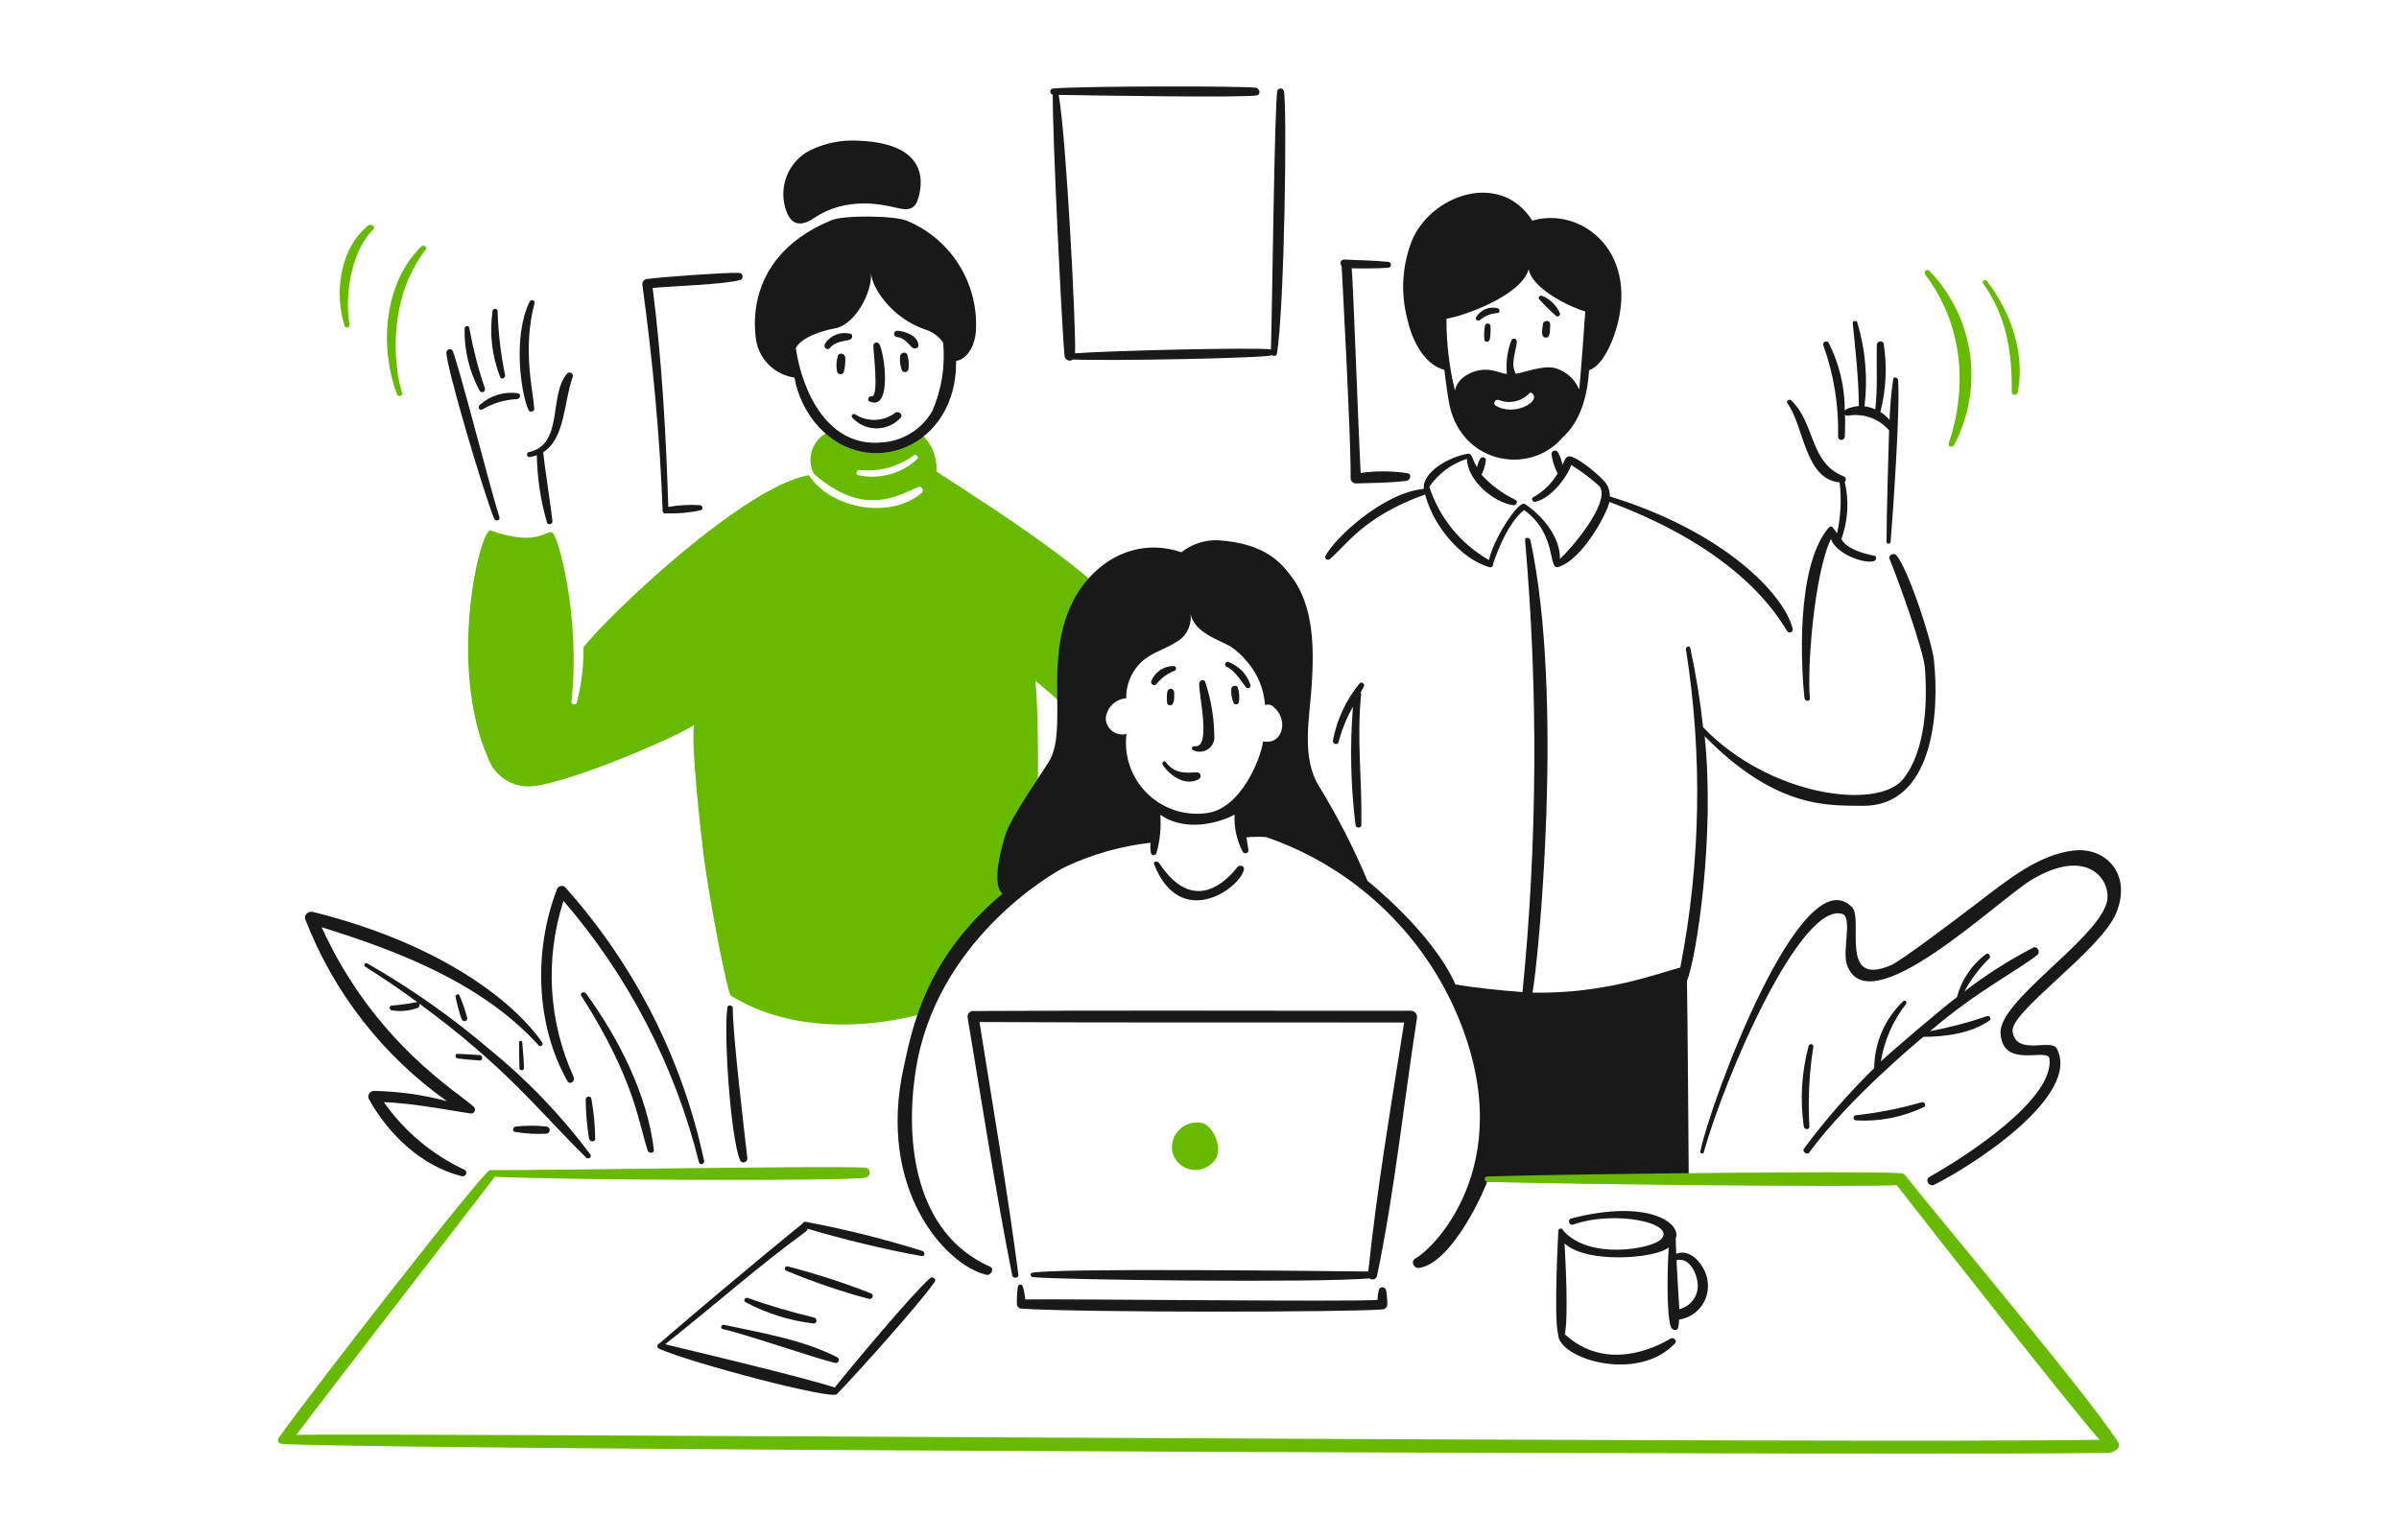 <svg width="324" height="208" viewBox="0 0 324 208" fill="none" xmlns="http://www.w3.org/2000/svg">
<g clip-path="url(#clip0_200_2129)">
<path d="M126.471 63.666C126.54 62.663 126.361 61.659 125.95 60.742C125.539 59.825 124.908 59.023 124.113 58.407C123.837 58.338 118.994 63.147 111.93 58.338C111.418 58.564 110.957 58.891 110.574 59.3C110.192 59.709 109.896 60.192 109.706 60.718C109.515 61.245 109.433 61.804 109.464 62.363C109.496 62.922 109.641 63.469 109.89 63.971C116.636 69.921 121.237 66.946 124.038 65.769C124.488 65.597 124.834 66.254 124.488 66.566C120.337 70.163 112.275 68.814 109.231 64.178C100.351 65.749 82.017 83.248 78.799 87.433C78.831 89.951 78.528 92.462 77.899 94.9C77.796 95.281 77.138 95.212 77.174 94.796C78.453 83.519 75.374 72.068 74.509 71.895C73.61 71.722 72.329 73.797 66.276 71.653C64.892 71.168 60.326 89.781 65.964 102.511C66.364 103.56 67.062 104.469 67.972 105.126C68.882 105.784 69.963 106.162 71.085 106.213C74.753 106.559 90.008 100.228 93.748 97.944C93.264 100.47 94.682 112.717 95.058 115.796C95.853 121.885 98.275 134.235 98.69 134.478C110.002 141.501 124.602 136.899 124.602 136.899C124.602 136.899 127.404 129.599 138.994 117.733C140.55 116.142 140.304 95.385 139.824 91.926C142.072 93.794 144.252 95.835 146.605 97.635C146.327 94.728 151.482 84.903 151.482 83.618C151.449 79.027 126.437 63.839 126.471 63.666ZM123.879 62.006C122.826 62.982 121.552 63.69 120.167 64.069C118.782 64.448 117.326 64.488 115.922 64.184C115.473 64.116 115.68 63.423 116.095 63.493C118.705 63.762 121.321 63.047 123.431 61.487C123.773 61.279 124.117 61.762 123.879 62.006Z" fill="#68BA00"/>
<path d="M162.554 151.745C162.005 151.587 161.424 151.573 160.867 151.703C160.311 151.834 159.797 152.104 159.374 152.488C158.951 152.873 158.634 153.359 158.452 153.901C158.269 154.443 158.229 155.022 158.333 155.584C158.454 156.095 158.7 156.569 159.048 156.962C159.397 157.355 159.837 157.656 160.33 157.838C160.823 158.019 161.353 158.076 161.873 158.003C162.394 157.93 162.888 157.729 163.311 157.418C165.875 155.723 163.765 152.162 162.554 151.745Z" fill="#68BA00"/>
<path d="M190.542 136.522C170.823 136.539 151.137 136.452 131.418 136.556C131.304 136.557 131.192 136.584 131.091 136.635C130.989 136.685 130.9 136.758 130.83 136.848C130.76 136.938 130.712 137.042 130.688 137.153C130.664 137.264 130.666 137.379 130.692 137.49C132.63 149.115 134.428 160.738 136.712 172.293C136.815 172.743 137.612 172.638 137.542 172.189C136.054 160.772 134.083 149.395 132.284 138.044C151.41 138.147 170.511 138.078 189.642 138.113C187.878 149.288 185.974 160.496 184.795 171.74C177.254 171.67 142.9 171.255 139.406 171.913C139.061 171.982 139.164 172.465 139.475 172.501C143.107 172.881 177.53 173.296 184.968 172.674C185.049 172.74 185.144 172.785 185.247 172.805C185.349 172.825 185.455 172.819 185.554 172.788C185.654 172.757 185.744 172.702 185.817 172.628C185.89 172.553 185.943 172.462 185.972 172.362C188.359 160.877 189.569 149.115 191.368 137.525C191.39 137.403 191.386 137.278 191.355 137.158C191.324 137.039 191.267 136.927 191.189 136.831C191.11 136.736 191.011 136.658 190.9 136.605C190.788 136.551 190.666 136.523 190.542 136.522Z" fill="#191919"/>
<path d="M187.186 174.231C187.155 174.126 187.092 174.034 187.004 173.969C186.917 173.904 186.811 173.868 186.702 173.868C186.593 173.868 186.487 173.904 186.4 173.969C186.312 174.034 186.249 174.126 186.218 174.231C186.111 174.673 186.053 175.126 186.045 175.58C182.377 175.857 146.606 175.449 138.476 175.511C138.414 174.914 138.299 174.324 138.13 173.748C138.109 173.677 138.066 173.615 138.007 173.572C137.948 173.528 137.877 173.504 137.803 173.504C137.729 173.504 137.658 173.528 137.599 173.572C137.54 173.615 137.497 173.677 137.475 173.748C137.36 174.538 137.314 175.336 137.337 176.134C137.342 176.298 137.409 176.454 137.525 176.569C137.641 176.685 137.796 176.752 137.96 176.757C146.228 177.311 182.725 177.241 186.704 176.86C186.876 176.854 187.039 176.783 187.16 176.661C187.282 176.54 187.353 176.377 187.359 176.205C187.372 175.543 187.315 174.881 187.186 174.231Z" fill="#191919"/>
<path d="M125.607 172.645C123.124 174.834 114.709 184.926 112.737 187.417C108.966 186.137 93.571 182.469 89.835 181.57C96.685 176.139 102.255 171.157 108.83 166.348C108.953 166.253 109.038 166.118 109.071 165.967C114.145 167.473 119.296 168.709 124.501 169.669C124.951 169.704 124.951 169.116 124.605 168.977C119.43 167.35 114.162 166.033 108.83 165.034C108.729 165.016 108.626 165.034 108.538 165.085C108.449 165.135 108.381 165.215 108.345 165.31C108.933 164.826 100.595 171.537 89.041 181.467C88.972 181.49 88.911 181.533 88.865 181.591C88.82 181.648 88.792 181.717 88.784 181.79C88.777 181.863 88.791 181.936 88.824 182.002C88.857 182.067 88.908 182.121 88.972 182.158C93.306 184.104 112.38 189.109 113.015 188.315C115.437 185.858 124.466 175.792 126.265 173.093C126.472 172.71 125.919 172.366 125.607 172.645Z" fill="#191919"/>
<path d="M97.619 179.524C100.192 180.048 110.246 183.502 112.772 184.09C112.869 184.115 112.971 184.104 113.061 184.059C113.15 184.014 113.22 183.938 113.258 183.845C113.296 183.753 113.299 183.649 113.267 183.555C113.235 183.46 113.17 183.38 113.083 183.329C108.413 180.942 102.843 180.042 97.756 178.935C97.417 178.866 97.24 179.445 97.619 179.524Z" fill="#191919"/>
<path d="M100.699 175.892C103.55 177.41 106.66 178.384 109.869 178.764C110.353 178.798 110.421 178.109 109.972 177.967C106.918 177.237 103.904 176.348 100.942 175.304C100.594 175.2 100.351 175.753 100.699 175.892Z" fill="#191919"/>
<path d="M106.194 171.638C109.827 173.16 113.561 174.432 117.368 175.443C117.784 175.547 118.095 174.919 117.68 174.716C113.987 173.265 110.209 172.04 106.367 171.048C106.291 171.031 106.211 171.044 106.144 171.084C106.076 171.123 106.027 171.187 106.005 171.262C105.983 171.337 105.99 171.418 106.025 171.487C106.06 171.557 106.121 171.611 106.194 171.638Z" fill="#191919"/>
<path d="M157.022 103.277C157.955 104.766 160.166 106.29 161.934 105.215C162.02 105.158 162.085 105.075 162.121 104.979C162.157 104.883 162.162 104.778 162.135 104.678C162.108 104.579 162.051 104.491 161.972 104.426C161.892 104.361 161.795 104.322 161.692 104.315C160.931 104.281 158.821 104.839 157.437 102.932C157.262 102.655 156.845 103.001 157.022 103.277Z" fill="#191919"/>
<path d="M161.101 101.306C161.387 101.456 161.705 101.536 162.028 101.536C162.35 101.537 162.669 101.459 162.955 101.309C163.241 101.159 163.486 100.942 163.669 100.676C163.853 100.41 163.968 100.104 164.007 99.783C164.009 97.162 163.588 94.557 162.761 92.069C162.554 91.653 162 91.896 161.966 92.276C161.827 93.586 163.695 101.202 161.311 100.791C161.247 100.781 161.182 100.793 161.126 100.824C161.07 100.856 161.027 100.906 161.002 100.965C160.978 101.025 160.975 101.091 160.993 101.153C161.011 101.214 161.049 101.268 161.101 101.306Z" fill="#191919"/>
<path d="M166.29 93.106C166.253 93.733 166.36 94.36 166.602 94.94C166.641 95.009 166.7 95.065 166.771 95.1C166.842 95.135 166.922 95.148 167.001 95.136C167.079 95.125 167.153 95.09 167.211 95.036C167.269 94.983 167.31 94.912 167.328 94.835C167.422 94.21 167.377 93.572 167.197 92.967C167.155 92.448 166.256 92.552 166.29 93.106Z" fill="#191919"/>
<path d="M157.642 95.043C157.678 95.098 157.725 95.145 157.781 95.181C157.836 95.217 157.899 95.24 157.964 95.25C158.03 95.26 158.096 95.256 158.16 95.238C158.224 95.22 158.283 95.189 158.333 95.146C158.679 94.731 158.576 94.005 158.576 93.486C158.576 93.001 157.815 92.759 157.642 93.486C157.571 94.003 157.571 94.526 157.642 95.043Z" fill="#191919"/>
<path d="M156.258 92.31C156.899 91.53 157.734 90.933 158.679 90.579C158.74 90.54 158.787 90.483 158.812 90.415C158.838 90.348 158.842 90.274 158.822 90.204C158.803 90.135 158.762 90.073 158.705 90.029C158.648 89.984 158.578 89.959 158.506 89.957C157.876 89.956 157.258 90.138 156.73 90.483C156.202 90.827 155.785 91.317 155.531 91.894C155.501 91.942 155.48 91.996 155.471 92.052C155.461 92.108 155.463 92.166 155.477 92.221C155.49 92.276 155.515 92.328 155.549 92.373C155.584 92.419 155.627 92.457 155.676 92.485C155.726 92.513 155.78 92.531 155.837 92.537C155.893 92.544 155.95 92.539 156.005 92.522C156.059 92.506 156.11 92.479 156.153 92.442C156.197 92.406 156.233 92.361 156.258 92.31Z" fill="#191919"/>
<path d="M165.634 90.062C166.74 90.443 167.882 92.381 168.297 92.864C168.353 92.917 168.425 92.951 168.501 92.959C168.578 92.968 168.655 92.952 168.721 92.913C168.788 92.874 168.84 92.814 168.869 92.743C168.899 92.672 168.904 92.593 168.885 92.518C168.66 91.822 168.283 91.184 167.78 90.651C167.277 90.119 166.662 89.705 165.98 89.44C165.599 89.197 165.219 89.82 165.634 90.062Z" fill="#191919"/>
<path d="M155.877 116.77C159.406 125.591 167.258 120.16 167.985 117.53C168.158 116.943 167.397 116.735 167.085 117.15C165.737 118.88 161.24 123.688 156.569 116.597C156.292 116.216 155.74 116.314 155.877 116.77Z" fill="#191919"/>
<path d="M230.603 172.918C230.301 170.944 228.354 168.525 226.383 169.355C226.349 168.663 226.349 167.97 226.313 167.279C227.144 165.314 222.784 161.847 212.199 164.58C211.675 164.719 211.921 165.584 212.44 165.411C218.253 163.37 226.625 165.272 224.272 167.452C222.962 168.663 214.793 170.22 211.16 166.273C211.022 165.823 210.572 165.857 210.469 166.169C210.469 166.169 209.814 178.035 210.435 180.215C210.435 183.508 221.167 186.866 226.244 181.425C226.556 181.08 226.003 180.561 225.621 180.803C223.442 182.113 216.834 185.266 211.333 180.215C211.857 178.001 211.403 169.698 211.299 167.934C214.171 170.7 223.476 170.044 225.379 168.488C225.248 170.009 224.964 177.413 225.691 179.281C225.864 179.696 226.556 179.835 226.659 179.281C226.728 178.939 226.763 178.591 226.762 178.242C227.368 178.152 227.948 177.942 228.471 177.624C228.994 177.305 229.447 176.886 229.805 176.39C230.163 175.894 230.418 175.331 230.555 174.735C230.692 174.139 230.709 173.521 230.603 172.918ZM229.293 173.852C229.254 174.55 228.99 175.216 228.542 175.752C228.093 176.288 227.484 176.665 226.804 176.827C226.735 175.648 226.459 171.257 226.423 170.22C228.251 169.701 229.393 172.364 229.288 173.852H229.293Z" fill="#191919"/>
<path d="M183.623 92.311C181.8 94.529 180.563 97.169 180.026 99.99C179.921 100.514 180.681 100.717 180.787 100.198C181.227 98.542 181.878 96.95 182.723 95.459C182.302 100.773 182.418 106.116 183.069 111.407C183.104 111.891 183.865 111.931 183.865 111.407C183.969 105.491 183.21 99.68 183.83 93.798C183.837 93.755 183.835 93.711 183.823 93.669C183.811 93.627 183.789 93.588 183.76 93.555C183.899 93.279 184.038 93.031 184.177 92.76C184.418 92.414 183.894 91.995 183.623 92.311Z" fill="#191919"/>
<path d="M208.392 43.705C208.363 43.981 208.151 45.122 208.358 45.364C208.396 45.427 208.448 45.481 208.51 45.521C208.571 45.562 208.641 45.588 208.714 45.598C208.787 45.608 208.861 45.601 208.931 45.579C209.002 45.556 209.066 45.518 209.119 45.468C209.362 45.227 209.362 44.084 209.362 43.808C209.328 43.116 208.434 43.325 208.392 43.705Z" fill="#191919"/>
<path d="M200.54 44.05C200.437 44.656 200.413 45.273 200.471 45.884C200.54 46.266 201.093 46.23 201.197 45.884C201.302 45.279 201.337 44.664 201.301 44.05C201.296 43.953 201.253 43.862 201.182 43.795C201.112 43.729 201.018 43.691 200.921 43.691C200.824 43.691 200.73 43.729 200.659 43.795C200.588 43.862 200.546 43.953 200.54 44.05Z" fill="#191919"/>
<path d="M199.883 43.216C200.558 42.657 201.394 42.33 202.269 42.282C202.651 42.212 202.546 41.728 202.269 41.627C201.719 41.49 201.14 41.534 200.617 41.752C200.093 41.97 199.654 42.35 199.364 42.837C199.122 43.116 199.644 43.465 199.883 43.216Z" fill="#191919"/>
<path d="M207.909 40.453C208.624 41.248 209.386 41.999 210.192 42.702C210.25 42.733 210.315 42.746 210.381 42.741C210.446 42.735 210.508 42.711 210.559 42.67C210.611 42.63 210.649 42.575 210.67 42.513C210.69 42.451 210.692 42.384 210.676 42.321C210.221 41.252 209.363 40.405 208.289 39.963C207.981 39.83 207.629 40.214 207.909 40.453Z" fill="#191919"/>
<path d="M256.342 51.314C256.311 50.968 255.719 50.831 255.687 51.211C255.42 53.034 255.258 54.871 255.203 56.713C254.839 56.3 254.42 55.94 253.958 55.641C254.728 52.636 254.881 49.505 254.407 46.438C254.304 45.914 253.507 46.057 253.473 46.576C253.404 49.483 253.612 52.355 253.266 55.294C252.805 55.084 252.315 54.944 251.812 54.88C252.274 51.083 251.944 47.231 250.844 43.567C250.741 43.255 250.189 43.291 250.222 43.636C250.602 47.373 251.017 51.075 251.051 54.845C250.561 54.874 249.319 55.13 249.149 55.468C249.159 52.282 248.412 49.139 246.969 46.298C246.919 46.217 246.841 46.157 246.75 46.129C246.659 46.1 246.56 46.105 246.473 46.143C246.385 46.18 246.314 46.248 246.271 46.334C246.229 46.42 246.22 46.518 246.243 46.61C247.669 50.58 248.349 54.778 248.249 58.995C248.249 59.583 249.115 59.549 249.149 58.995C249.183 57.991 249.219 56.988 249.183 55.982C249.22 56.039 249.272 56.085 249.333 56.115C249.393 56.146 249.461 56.159 249.529 56.155C250.554 55.967 251.61 56.05 252.593 56.396C253.576 56.742 254.451 57.338 255.133 58.126C255.099 59.406 254.787 69.439 254.787 73.176C254.787 73.521 255.311 73.521 255.341 73.176C255.651 69.443 256.661 54.909 256.342 51.314Z" fill="#191919"/>
<path d="M253.09 75.048C251.911 74.84 249.319 74.148 248.697 72.799C249.588 70.324 249.744 67.645 249.146 65.084C249.203 65.03 249.245 64.962 249.268 64.886C249.291 64.811 249.293 64.731 249.276 64.654C249.259 64.578 249.221 64.507 249.168 64.449C249.115 64.391 249.048 64.347 248.974 64.323C244.407 62.558 245.133 57.093 241.915 54.083C241.674 53.84 241.189 54.152 241.391 54.464C243.641 57.439 243.709 64.738 248.45 65.153C248.726 67.451 248.609 69.779 248.104 72.037C247.918 71.745 247.71 71.467 247.48 71.207C247.341 71.069 247.168 71.034 246.825 71.449C242.502 76.88 243.262 90.304 243.711 94.317C243.782 94.767 244.474 94.767 244.438 94.317C244.058 90.477 244.962 77.711 247.276 72.799C247.931 74.736 251.599 76.155 253.019 75.812C253.471 75.703 253.505 75.081 253.09 75.048Z" fill="#191919"/>
<path d="M260.563 36.577C260.245 36.237 259.767 36.715 260.039 37.101C266.786 46.164 264.538 56.023 263.183 59.863C263.044 60.278 263.666 60.518 263.875 60.175C265.889 56.397 266.654 52.077 266.059 47.837C265.464 43.597 263.54 39.654 260.563 36.577Z" fill="#68BA00"/>
<path d="M268.347 37.962C268.106 37.649 267.586 37.962 267.823 38.272C271.006 42.735 271.767 47.614 271.698 52.944C271.702 53.04 271.74 53.132 271.804 53.203C271.869 53.274 271.957 53.32 272.053 53.332C272.148 53.344 272.245 53.323 272.326 53.271C272.406 53.219 272.466 53.14 272.495 53.048C273.571 47.787 271.543 42.101 268.347 37.962Z" fill="#68BA00"/>
<path d="M242.123 84.942C240.895 80.095 232.61 71.725 217.422 67.055C217.433 66.47 217.277 65.894 216.973 65.395C216.523 64.599 213.028 61.59 211.852 61.624C211.403 61.693 211.197 62.488 211.023 62.766C210.904 62.172 210.693 61.6 210.399 61.071C210.345 60.986 210.265 60.921 210.171 60.885C210.077 60.849 209.974 60.844 209.878 60.871C209.781 60.898 209.695 60.955 209.633 61.035C209.571 61.114 209.537 61.211 209.535 61.312C209.651 62.231 209.933 63.122 210.365 63.942C209.58 65.292 208.444 66.404 207.078 67.16C206.733 67.333 206.975 67.851 207.355 67.782C209.844 67.194 211.957 63.803 212.202 62.804C213.499 63.611 214.725 64.525 215.87 65.537C217.738 67.164 213.241 73.044 210.68 75.501C210.749 72.487 208.223 69.55 205.872 68.034C204.938 67.791 201.651 72.911 201.097 75.645C197.272 73.465 194.398 69.937 193.036 65.75C194.264 63.961 196.054 62.633 198.122 61.979C198.191 64.92 201.685 67.825 204.35 68.24C204.765 68.31 205.111 67.688 204.66 67.515C202.937 66.684 201.387 65.534 200.093 64.124C200.399 63.505 200.598 62.838 200.682 62.152C200.676 62.065 200.644 61.982 200.589 61.914C200.534 61.847 200.459 61.798 200.375 61.776C200.291 61.753 200.202 61.757 200.121 61.787C200.039 61.817 199.969 61.873 199.921 61.945C199.715 62.314 199.563 62.711 199.471 63.124C199.202 62.617 198.959 62.098 198.744 61.566C198.7 61.468 198.624 61.388 198.529 61.338C198.434 61.288 198.326 61.271 198.22 61.29C195.799 61.671 192.028 63.779 192.304 66.029C186.769 66.553 180.265 72.71 179.021 75.059C178.978 75.138 178.965 75.229 178.984 75.316C179.003 75.403 179.052 75.481 179.123 75.535C179.194 75.589 179.282 75.616 179.371 75.611C179.46 75.606 179.544 75.57 179.609 75.508C181.788 73.71 184.174 69.731 192.478 66.79C193.516 70.908 197.217 75.474 201.161 76.615C201.225 76.632 201.292 76.632 201.355 76.616C201.419 76.6 201.478 76.568 201.526 76.523C201.574 76.478 201.611 76.422 201.631 76.36C201.652 76.297 201.657 76.231 201.646 76.166C201.68 76.131 203.306 70.838 205.838 68.901C210.377 72.156 209.007 77.07 210.474 76.581C213.83 75.542 217.155 69.074 217.358 67.794C234.967 74.367 240.021 83.085 241.402 85.299C241.463 85.366 241.545 85.412 241.634 85.428C241.723 85.445 241.816 85.432 241.897 85.392C241.979 85.352 242.045 85.286 242.086 85.205C242.126 85.123 242.14 85.031 242.123 84.942Z" fill="#191919"/>
<path d="M67.452 69.858C66.226 66.069 61.916 49.101 61.121 47.371C60.914 46.956 60.326 47.199 60.29 47.578C60.221 49.377 65.238 66.33 66.725 70.031C66.894 70.481 67.596 70.306 67.452 69.858Z" fill="#191919"/>
<path d="M62.746 44.361C62.682 47.278 63.374 50.162 64.754 52.733C64.774 52.78 64.803 52.824 64.841 52.86C64.878 52.896 64.921 52.925 64.969 52.944C65.018 52.963 65.069 52.973 65.121 52.972C65.173 52.972 65.224 52.961 65.272 52.94C65.319 52.92 65.362 52.89 65.399 52.853C65.435 52.816 65.463 52.773 65.483 52.724C65.502 52.676 65.512 52.625 65.511 52.573C65.51 52.521 65.5 52.47 65.479 52.422C64.576 49.758 63.872 47.031 63.37 44.264C63.335 43.911 62.749 44.015 62.746 44.361Z" fill="#191919"/>
<path d="M66.518 42.077C66.089 45.069 66.447 48.122 67.556 50.934C67.728 51.349 68.283 51.038 68.211 50.658C67.635 47.843 67.299 44.984 67.207 42.112C67.215 42.064 67.213 42.015 67.2 41.968C67.188 41.92 67.166 41.876 67.135 41.838C67.104 41.8 67.066 41.769 67.022 41.747C66.979 41.725 66.931 41.712 66.882 41.709C66.834 41.707 66.785 41.715 66.739 41.732C66.694 41.75 66.652 41.777 66.618 41.812C66.584 41.846 66.557 41.888 66.54 41.934C66.522 41.98 66.515 42.028 66.518 42.077Z" fill="#191919"/>
<path d="M71.5 40.798C69.217 45.573 70.392 53.321 71.395 55.398C71.568 55.778 72.192 55.571 72.156 55.189C72.019 52.906 70.531 47.129 72.192 40.971C72.329 40.555 71.673 40.349 71.5 40.798Z" fill="#191919"/>
<path d="M65.169 55.294C66.584 54.447 68.191 53.971 69.839 53.91C70.254 53.841 70.427 53.218 69.942 53.115C69.027 52.983 68.094 53.055 67.21 53.324C66.325 53.593 65.51 54.053 64.823 54.671C64.442 54.948 64.786 55.569 65.169 55.294Z" fill="#191919"/>
<path d="M76.62 50.42C74.044 53.347 76.204 60.073 71.395 61.076C71.049 61.144 71.119 61.768 71.5 61.731C71.842 61.688 72.178 61.607 72.502 61.49C72.557 64.582 73.022 67.653 73.887 70.622C74.024 70.969 74.648 70.796 74.613 70.415C74.475 68.927 73.506 62.734 73.368 61.075C76.337 59.241 76.149 54.217 77.347 50.904C77.377 50.81 77.376 50.708 77.344 50.615C77.311 50.521 77.249 50.441 77.166 50.386C77.084 50.332 76.986 50.305 76.887 50.311C76.788 50.318 76.694 50.356 76.62 50.42Z" fill="#191919"/>
<path d="M57.488 33.739C57.762 33.391 57.212 32.978 56.9 33.29C51.815 38.237 51.226 46.921 53.613 53.251C53.786 53.666 54.444 53.493 54.305 53.078C53.233 49.791 52.194 40.5 57.488 33.739Z" fill="#68BA00"/>
<path d="M49.74 30.453C45.897 33.53 45.138 39.551 46.522 43.98C46.551 44.065 46.611 44.137 46.69 44.18C46.768 44.223 46.861 44.235 46.948 44.213C47.035 44.191 47.111 44.137 47.16 44.062C47.209 43.987 47.229 43.896 47.214 43.807C46.69 41.489 46.833 34.535 50.431 30.969C50.781 30.592 50.085 30.177 49.74 30.453Z" fill="#68BA00"/>
<path d="M98.241 136.072C97.717 139.6 98.656 153.715 99.972 156.76C100.032 156.856 100.122 156.93 100.228 156.971C100.334 157.012 100.45 157.017 100.559 156.986C100.669 156.954 100.765 156.888 100.833 156.798C100.902 156.707 100.939 156.597 100.94 156.483C100.56 153.093 98.934 139.566 98.968 136.14C98.934 135.76 98.276 135.657 98.241 136.072Z" fill="#191919"/>
<path d="M115.124 56.435C115.541 56.887 116.048 57.248 116.612 57.493C117.177 57.739 117.786 57.864 118.401 57.86C119.016 57.857 119.624 57.725 120.186 57.474C120.747 57.222 121.25 56.856 121.662 56.4C121.974 55.95 121.386 55.535 120.971 55.708C120.194 56.317 119.245 56.668 118.259 56.712C117.272 56.755 116.297 56.489 115.469 55.95C115.405 55.916 115.33 55.907 115.259 55.924C115.189 55.941 115.127 55.983 115.084 56.042C115.042 56.101 115.023 56.174 115.031 56.246C115.038 56.318 115.071 56.386 115.124 56.435Z" fill="#191919"/>
<path d="M117.442 54.221C120.515 55.576 119.483 47.717 118.752 46.471C118.708 46.399 118.643 46.34 118.567 46.303C118.49 46.266 118.404 46.252 118.32 46.263C118.235 46.274 118.156 46.31 118.091 46.365C118.026 46.42 117.979 46.493 117.955 46.575C117.887 47.099 118.786 53.703 117.714 53.53C117.338 53.462 117.03 54.041 117.442 54.221Z" fill="#191919"/>
<path d="M121.559 48.131C121.491 48.798 121.586 49.473 121.835 50.096C121.892 50.154 121.961 50.198 122.038 50.225C122.114 50.252 122.196 50.261 122.276 50.251C122.357 50.241 122.434 50.212 122.502 50.167C122.569 50.123 122.625 50.063 122.666 49.992C122.787 49.324 122.751 48.637 122.562 47.985C122.424 47.406 121.621 47.577 121.559 48.131Z" fill="#191919"/>
<path d="M113.153 48.132C112.929 48.838 112.905 49.593 113.083 50.312C113.131 50.382 113.196 50.44 113.271 50.479C113.347 50.519 113.43 50.54 113.516 50.54C113.601 50.54 113.685 50.519 113.76 50.479C113.835 50.44 113.9 50.382 113.948 50.312C114.122 49.646 114.192 48.957 114.155 48.27C114.121 47.717 113.233 47.545 113.153 48.132Z" fill="#191919"/>
<path d="M112.08 47.025C112.772 46.056 114.328 46.056 114.778 45.883C115.089 45.779 115.263 45.261 114.882 45.088C114.249 44.92 113.579 44.953 112.966 45.182C112.353 45.412 111.825 45.826 111.458 46.368C111.11 46.817 111.665 47.441 112.08 47.025Z" fill="#191919"/>
<path d="M121.04 45.502C122.389 45.64 122.908 46.852 123.324 47.025C123.634 47.156 124.085 46.989 124.049 46.609C123.946 45.33 122.251 44.741 121.178 44.672C121.077 44.672 120.98 44.709 120.903 44.774C120.826 44.839 120.775 44.93 120.759 45.029C120.742 45.129 120.762 45.231 120.813 45.317C120.865 45.404 120.945 45.469 121.04 45.502Z" fill="#191919"/>
<path d="M122.597 29.866C120.903 29.068 113.878 29.068 112.351 29.723C99.309 35.05 102.214 46.467 102.25 46.571C102.571 47.719 103.219 48.75 104.116 49.536C105.013 50.322 106.119 50.831 107.3 51C107.741 53.493 108.881 55.81 110.586 57.681C117.334 64.947 129.272 60.466 129.129 48.754C130.825 48.478 131.691 46.368 131.794 44.811C132.003 41.673 131.229 38.549 129.581 35.87C127.933 33.192 125.492 31.093 122.597 29.866ZM125.883 55.57C125.183 56.771 124.198 57.781 123.016 58.512C121.834 59.243 120.49 59.673 119.103 59.762C111.872 60.454 108.378 53.051 107.479 47.032C107.513 46.893 108.274 45.233 112.841 44.333C115.401 43.849 117.753 39.697 117.65 36.895C117.742 38.878 120.453 42.979 124.949 44.506C125.931 44.807 126.784 45.428 127.37 46.271C127.687 49.447 127.175 52.651 125.883 55.57Z" fill="#191919"/>
<path d="M120.625 27.965C121.869 28.242 123.324 28.726 123.912 27.099C124.603 25.127 125.746 19.384 115.955 19.004C113.687 18.862 111.421 19.313 109.381 20.314C107.915 21.074 106.784 22.352 106.209 23.899C105.633 25.447 105.654 27.154 106.267 28.686C107.064 30.693 108.551 30.417 110.003 29.414C114.328 26.512 119.24 27.654 120.625 27.965Z" fill="#191919"/>
<path d="M95.093 156.793C92.167 143.056 85.704 130.322 76.343 119.851C76.257 119.769 76.151 119.71 76.035 119.681C75.92 119.652 75.799 119.653 75.684 119.685C75.569 119.716 75.464 119.776 75.379 119.86C75.295 119.944 75.233 120.048 75.201 120.163C72.088 128.327 72.295 138.291 76.62 146.005C76.931 146.593 77.726 146.075 77.484 145.481C74.067 137.998 73.574 129.507 76.101 121.678C84.88 131.86 91.149 143.96 94.404 157.004C94.505 157.419 95.19 157.248 95.093 156.793Z" fill="#191919"/>
<path d="M73.229 140.811C70.115 136.226 60.844 127.802 42.232 123.166C41.678 123.035 40.986 123.581 41.228 124.17C45.054 134.057 51.706 142.6 60.355 148.732C57.136 147.873 53.826 147.409 50.495 147.349C50.363 147.352 50.234 147.389 50.12 147.457C50.007 147.524 49.912 147.62 49.846 147.735C49.781 147.849 49.745 147.979 49.744 148.111C49.743 148.244 49.776 148.374 49.84 148.49C52.504 153.265 56.967 157.52 62.364 158.869C62.888 159.008 63.229 158.245 62.744 158.003C58.373 155.968 54.615 152.818 51.846 148.871C55.721 148.94 63.505 150.461 63.574 150.393C63.679 150.404 63.785 150.383 63.877 150.333C63.97 150.284 64.046 150.207 64.094 150.113C64.143 150.02 64.162 149.914 64.149 149.809C64.137 149.705 64.093 149.607 64.024 149.527C62.086 147.66 50.602 140.983 43.44 125.242C54.026 128.529 65.166 132.854 72.742 141.19C72.953 141.505 73.444 141.122 73.229 140.811Z" fill="#191919"/>
<path d="M78.523 134.524C85.753 145.838 86.272 151.816 87.482 155.42C87.621 155.835 88.382 155.8 88.312 155.317C87.414 147.775 83.539 140.233 79.142 134.179C78.833 133.826 78.245 134.131 78.523 134.524Z" fill="#191919"/>
<path d="M80.387 153.785C80.363 151.975 80.188 150.169 79.863 148.388C79.76 147.939 79.102 148.076 79.102 148.492C79.115 150.265 79.265 152.035 79.552 153.785C79.63 154.269 80.422 154.303 80.387 153.785Z" fill="#191919"/>
<path d="M70.773 144.238C70.756 143.059 70.6 141.921 70.531 140.779C70.496 140.536 70.115 140.502 70.115 140.779C70.115 141.958 70.115 143.096 70.151 144.238C70.148 144.281 70.154 144.324 70.168 144.364C70.183 144.404 70.205 144.441 70.234 144.472C70.263 144.503 70.299 144.528 70.338 144.545C70.377 144.562 70.419 144.57 70.462 144.57C70.504 144.57 70.547 144.562 70.586 144.545C70.625 144.528 70.66 144.503 70.689 144.472C70.718 144.441 70.741 144.404 70.755 144.364C70.77 144.324 70.776 144.281 70.773 144.238Z" fill="#191919"/>
<path d="M63.095 137.458C62.822 136.43 62.476 135.423 62.057 134.445C61.919 134.133 61.469 134.377 61.533 134.653C61.73 135.662 61.995 136.656 62.329 137.628C62.504 138.15 63.236 137.94 63.095 137.458Z" fill="#191919"/>
<path d="M73.783 152.161C72.415 152.011 71.034 152.011 69.666 152.161C69.285 152.195 69.112 152.783 69.562 152.887C70.956 153.123 72.372 153.204 73.783 153.129C73.907 153.122 74.024 153.069 74.11 152.979C74.195 152.889 74.243 152.769 74.243 152.645C74.243 152.521 74.195 152.401 74.11 152.311C74.024 152.221 73.907 152.167 73.783 152.161Z" fill="#191919"/>
<path d="M64.787 142.513C63.797 142.436 62.805 142.379 61.812 142.34C61.397 142.34 61.433 142.894 61.812 142.963C62.782 143.094 63.778 143.17 64.787 143.24C65.238 143.267 65.238 142.54 64.787 142.513Z" fill="#191919"/>
<path d="M79.732 155.931C75.742 150.593 71.105 145.771 65.928 141.574C60.847 137.266 55.382 133.433 49.602 130.123C49.326 129.95 49.048 130.399 49.326 130.572C51.722 132.08 54.065 133.673 56.349 135.347C55.194 135.577 54.027 135.739 52.853 135.832C52.543 135.866 52.577 136.385 52.853 136.454C54.037 136.664 55.254 136.557 56.383 136.144C56.44 136.125 56.493 136.094 56.537 136.053C56.582 136.012 56.617 135.961 56.639 135.906C56.663 135.85 56.673 135.789 56.671 135.729C56.668 135.668 56.653 135.609 56.625 135.555C68.34 144.171 72.228 149.479 79.146 156.346C79.457 156.662 79.974 156.278 79.732 155.931Z" fill="#191919"/>
<path d="M244.371 152.161C244.16 148.577 244.335 144.981 244.895 141.436C244.917 141.353 244.906 141.266 244.863 141.192C244.821 141.118 244.751 141.064 244.669 141.041C244.587 141.018 244.499 141.029 244.425 141.07C244.351 141.112 244.296 141.181 244.272 141.263C243.312 144.812 243.089 148.521 243.617 152.161C243.68 152.61 244.406 152.644 244.371 152.161Z" fill="#191919"/>
<path d="M274.643 127.972C271.356 129.67 268.23 131.661 265.303 133.922C266.194 132.277 267.324 130.772 268.658 129.459C268.935 129.149 268.588 128.63 268.208 128.872C266.286 130.312 264.908 132.36 264.299 134.683C262.119 136.311 255.305 142.15 254.024 143.367C254.483 140.54 255.649 137.874 257.414 135.618C257.622 135.341 257.31 134.995 257.034 135.238C255.811 136.404 254.835 137.805 254.163 139.356C253.491 140.907 253.138 142.577 253.125 144.267C249.683 147.632 246.513 151.264 243.646 155.13C243.334 155.545 244.061 156.064 244.337 155.683C249.665 148.383 259.387 140.356 259.767 140.045C262.708 140.045 266.237 139.562 268.658 137.867C268.728 137.823 268.78 137.755 268.804 137.676C268.828 137.596 268.823 137.511 268.79 137.435C268.756 137.359 268.696 137.298 268.621 137.263C268.546 137.228 268.461 137.221 268.381 137.243C265.862 138.109 263.284 138.791 260.667 139.284C266.893 133.922 272.567 131.051 275.162 128.976C275.611 128.566 275.16 127.768 274.643 127.972Z" fill="#191919"/>
<path d="M250.633 151.331C253.804 151.52 256.97 150.9 259.836 149.531C260.182 149.358 259.94 148.771 259.56 148.876C256.641 149.722 253.654 150.312 250.633 150.64C250.55 150.652 250.474 150.693 250.418 150.757C250.363 150.82 250.333 150.901 250.333 150.985C250.333 151.07 250.363 151.151 250.418 151.214C250.474 151.278 250.55 151.319 250.633 151.331Z" fill="#191919"/>
<path d="M173.383 12.256C173.352 12.166 173.294 12.087 173.217 12.031C173.139 11.975 173.046 11.945 172.95 11.945C172.855 11.945 172.762 11.975 172.684 12.031C172.606 12.087 172.548 12.166 172.518 12.256C172.137 13.606 171.826 41.352 171.652 47.198C169.647 46.886 149.615 47.371 145.19 47.722C145.363 44.92 144.011 18.378 142.976 12.816C147.37 12.884 167.746 13.231 169.719 12.884C170.341 12.78 170.134 11.916 169.58 11.846C167.469 11.604 146.786 11.604 142.249 11.95C142.146 11.952 142.047 11.993 141.972 12.064C141.897 12.135 141.851 12.231 141.842 12.334C141.833 12.437 141.863 12.539 141.925 12.622C141.988 12.704 142.078 12.761 142.18 12.78C142.146 18.593 143.46 45.127 143.771 48.034C143.777 48.163 143.819 48.289 143.892 48.396C143.964 48.504 144.065 48.589 144.183 48.644C144.301 48.697 144.432 48.718 144.56 48.703C144.689 48.688 144.811 48.638 144.914 48.558C149.623 48.775 171.385 48.378 171.794 47.97C172.002 48.142 172.416 48.107 172.449 47.761C173.486 41.94 173.863 13.573 173.383 12.256Z" fill="#191919"/>
<path d="M99.799 36.855C97.755 36.802 89.45 37.408 87.414 37.684C87.314 37.689 87.216 37.715 87.127 37.761C87.038 37.807 86.96 37.872 86.898 37.95C86.836 38.029 86.791 38.12 86.767 38.218C86.743 38.315 86.74 38.416 86.759 38.514C88.142 48.582 89.117 58.856 89.492 68.993C89.492 69.055 89.508 69.116 89.538 69.17C89.568 69.224 89.61 69.27 89.662 69.304C89.714 69.338 89.773 69.359 89.835 69.365C89.896 69.371 89.958 69.362 90.016 69.339C91.561 69.391 93.107 69.252 94.618 68.924C95.031 68.82 94.894 68.269 94.513 68.232C93.09 68.14 91.661 68.221 90.258 68.474C89.946 58.58 89.393 48.721 88.147 38.896C90.051 38.687 98.008 38.411 99.937 37.823C100.054 37.792 100.154 37.719 100.221 37.618C100.287 37.518 100.314 37.396 100.297 37.277C100.28 37.158 100.22 37.049 100.128 36.971C100.036 36.894 99.919 36.852 99.799 36.855Z" fill="#191919"/>
<path d="M190.092 63.913C187.994 63.598 185.861 63.586 183.76 63.879C183.484 58.724 182.723 37.24 182.55 36.238C184.176 36.273 185.837 36.273 187.462 36.168C187.568 36.168 187.669 36.127 187.744 36.052C187.818 35.977 187.86 35.876 187.86 35.771C187.86 35.665 187.818 35.564 187.744 35.49C187.669 35.415 187.568 35.373 187.462 35.373C185.56 35.166 183.623 35.166 181.685 35.061C180.648 35.027 181.201 35.995 181.201 36.031C181.201 36.066 182.481 59.417 182.412 64.606C182.419 64.787 182.493 64.96 182.622 65.089C182.75 65.217 182.923 65.292 183.104 65.299C185.387 65.229 187.705 65.229 189.954 64.952C190.507 64.84 190.714 64.044 190.092 63.913Z" fill="#191919"/>
<path d="M206.94 29.798C202.824 23.226 193.724 26.028 190.819 32.185C189.401 35.58 189.122 39.343 190.024 42.91C190.61 45.608 192.099 49.137 195.074 49.967C195.212 51.277 195.419 52.631 195.628 53.98C196.926 62.592 206.501 64.384 210.987 59.135C213.513 56.886 214.378 53.462 214.62 50.002C216.281 49.414 217.388 46.958 217.941 45.469C221.909 34.302 213.723 27.822 206.94 29.798ZM207.182 53.738C207.009 54.776 204.169 56.055 202.027 54.811C201.544 54.533 201.959 53.807 202.478 54.05C203.174 54.314 203.934 54.366 204.66 54.2C205.386 54.034 206.047 53.657 206.56 53.116C206.836 52.804 207.251 53.426 207.182 53.738ZM213.271 52.597C212.983 51.909 212.544 51.294 211.987 50.797C211.431 50.3 210.77 49.934 210.053 49.725C208.481 49.285 205.948 50.29 204.726 50.487C203.999 49.275 204.658 47.649 204.864 46.23C204.934 45.747 204.241 45.505 204.103 46.023C203.564 47.457 203.363 48.996 203.515 50.521C202.788 50.417 202.096 50.105 201.371 49.997C200.678 49.891 199.97 49.935 199.296 50.126C198.622 50.317 197.996 50.65 197.462 51.104C196.978 51.532 196.639 52.1 196.492 52.729C195.725 49.558 195.341 46.306 195.35 43.043C197.426 42.766 205.453 39.999 206.456 36.362C206.98 39.164 212.44 41.621 214.101 42.07C214.101 42.321 213.374 52.216 213.271 52.597Z" fill="#191919"/>
<path d="M280.144 114.873C275.369 115.358 270.907 119.024 267.239 121.827C264.611 123.834 256.861 129.714 255.449 130.342C248.253 133.486 251.747 124.149 250.121 122.522C243.309 115.569 230.956 148.984 229.64 155.526C229.572 155.803 230.022 155.942 230.091 155.665C233.235 144.594 243.34 121.692 248.841 123.456C250.19 123.873 248.807 128.508 249.429 130.268C252.266 138.605 269.734 121.622 274.407 118.818C282.295 114.112 285.411 119.301 284.474 122.103C282.779 127.224 269.945 135.215 270.186 139.539C270.464 144.517 276.587 141.407 276.794 142.999C277.449 148.431 265.62 156.145 260.604 158.948C259.912 159.328 260.534 160.367 261.227 160.021C266.347 157.494 281.084 148.015 277.797 141.65C277.072 140.197 272.366 142.688 271.812 139.366C271.363 136.669 283.713 128.434 285.829 123.279C287.949 117.986 284.354 114.43 280.144 114.873Z" fill="#191919"/>
<path d="M261.185 89.127C260.897 86.534 257.692 76.777 256.1 74.979C255.754 74.598 254.958 75.013 255.2 75.503C256.203 77.925 259.767 87.686 259.975 90.241C260.321 94.911 260.078 101.346 257.068 105.187C253.678 109.51 238.976 107.573 230.015 98.232C229.629 94.64 229.052 91.072 228.285 87.542C228.217 87.162 227.63 87.335 227.697 87.715C229.958 101.972 229.701 116.515 226.935 130.683C224.099 131.409 216.8 134.28 206.975 134.073C207.77 129.819 211.264 94.15 206.697 72.978C206.594 72.528 205.936 72.528 205.971 72.978C207.751 93.285 207.634 113.713 205.623 133.999C202.786 133.792 198.773 133.376 196.559 132.961C193.415 125.869 184.761 119.053 184.693 118.985C182.841 114.569 180.655 110.302 178.154 106.219C175.733 102.31 176.844 97.189 177.15 92.622C177.462 87.745 177.531 81.829 174.314 77.747C173.135 76.225 171.063 73.388 164.489 72.972C162.699 72.911 160.946 73.487 159.541 74.598C153.245 72.42 147.295 76.017 144.631 81.794C141.133 89.341 144.119 98.255 141.826 102.585C141.238 103.726 136.568 110.196 135.773 112.791C135.196 114.68 133.884 119.456 135.391 120.713C124.911 129.5 123.208 138.876 122.038 144.204C118.44 160.636 127.643 170.841 133.213 172.19C133.835 172.329 134.354 171.36 133.696 171.084C123.595 166.586 122.176 154.339 123.664 144.653C126.327 127.113 142.004 117.98 143.902 117.08C147.528 115.377 151.407 114.279 155.387 113.829C155.347 114.265 155.359 114.705 155.423 115.139C155.429 115.228 155.467 115.313 155.528 115.378C155.59 115.444 155.672 115.486 155.761 115.498C155.85 115.51 155.94 115.492 156.017 115.446C156.094 115.399 156.153 115.328 156.184 115.243C156.662 113.558 156.84 111.801 156.708 110.053C160.479 112.682 165.46 110.78 166.74 110.019C166.649 111.771 167.032 113.516 167.848 115.069C168.055 115.381 168.643 115.278 168.609 114.862C168.54 114.274 168.435 113.683 168.331 113.098C169.217 113.017 170.108 113.006 170.996 113.064C176.443 114.934 181.463 117.87 185.764 121.701C190.064 125.532 193.558 130.181 196.043 135.377C205.936 156.337 193.828 168.52 191.165 169.973C190.438 170.388 190.958 171.391 191.717 171.253C196.353 170.457 200.747 160.148 200.851 159.594C206.178 159.49 228.078 159.214 228.078 159.214C228.078 159.214 227.905 134.858 227.835 132.505C229.145 129.254 231.641 112.821 230.222 99.433C240.083 109.5 247.312 108.734 251.394 108.843C261.047 109.054 261.984 96.327 261.185 89.127ZM152.141 99.125C151.812 99.213 151.467 99.225 151.132 99.158C150.798 99.092 150.483 98.95 150.212 98.742C149.942 98.535 149.722 98.269 149.571 97.963C149.419 97.658 149.34 97.322 149.339 96.981C149.415 96.283 149.734 95.633 150.24 95.146C150.745 94.659 151.406 94.365 152.107 94.316C152.084 93.29 152.303 92.272 152.748 91.346C153.192 90.421 153.849 89.613 154.664 88.988C155.91 88.054 157.466 87.605 158.78 86.775C159.47 86.411 160.033 85.845 160.392 85.152C160.75 84.459 160.888 83.673 160.787 82.9C161.295 85.442 164.621 86.424 166.218 87.329C167.021 87.881 167.743 88.542 168.364 89.294C169.828 90.948 170.704 93.04 170.853 95.244C171.023 95.173 171.208 95.148 171.391 95.173C171.573 95.197 171.745 95.27 171.891 95.382C173.987 97.055 173.269 99.922 171.511 100.156C171.2 100.191 170.887 100.191 170.577 100.156C170.368 102.163 167.671 109.359 162.827 109.844C161.378 110.022 159.907 109.868 158.527 109.392C157.147 108.916 155.894 108.131 154.863 107.097C153.832 106.063 153.051 104.808 152.58 103.426C152.108 102.045 151.958 100.574 152.141 99.125Z" fill="#191919"/>
<path d="M257.38 158.836C257.278 158.689 257.136 158.574 256.97 158.506C256.804 158.439 256.622 158.421 256.446 158.456C251.913 158.11 210.157 158.595 200.886 158.906C200.79 158.906 200.697 158.944 200.629 159.012C200.561 159.08 200.522 159.173 200.522 159.269C200.522 159.366 200.561 159.458 200.629 159.526C200.697 159.594 200.79 159.633 200.886 159.633C210.157 159.943 251.74 160.394 256.168 160.082C260.699 165.929 281.18 191.979 283.567 194.469C252.535 195.024 48.908 193.501 40.017 193.814C44.375 188.002 66.827 159.01 66.827 158.942C75.13 159.392 114.811 159.597 116.957 159.046C117.579 158.873 117.649 157.835 116.957 157.736C114.777 157.39 74.715 158.082 66.171 158.048C65.34 158.048 42.127 187.904 37.801 193.993C37.767 194.027 36.972 194.995 38.39 195.064C61.431 195.929 268.207 196.586 284.847 196.243C285.47 196.174 286.577 195.552 286.058 194.79C282.427 188.969 261.542 164.129 257.38 158.836Z" fill="#68BA00"/>
</g>
<defs>
<clipPath id="clip0_200_2129">
<rect width="324" height="208" fill="white"/>
</clipPath>
</defs>
</svg>
